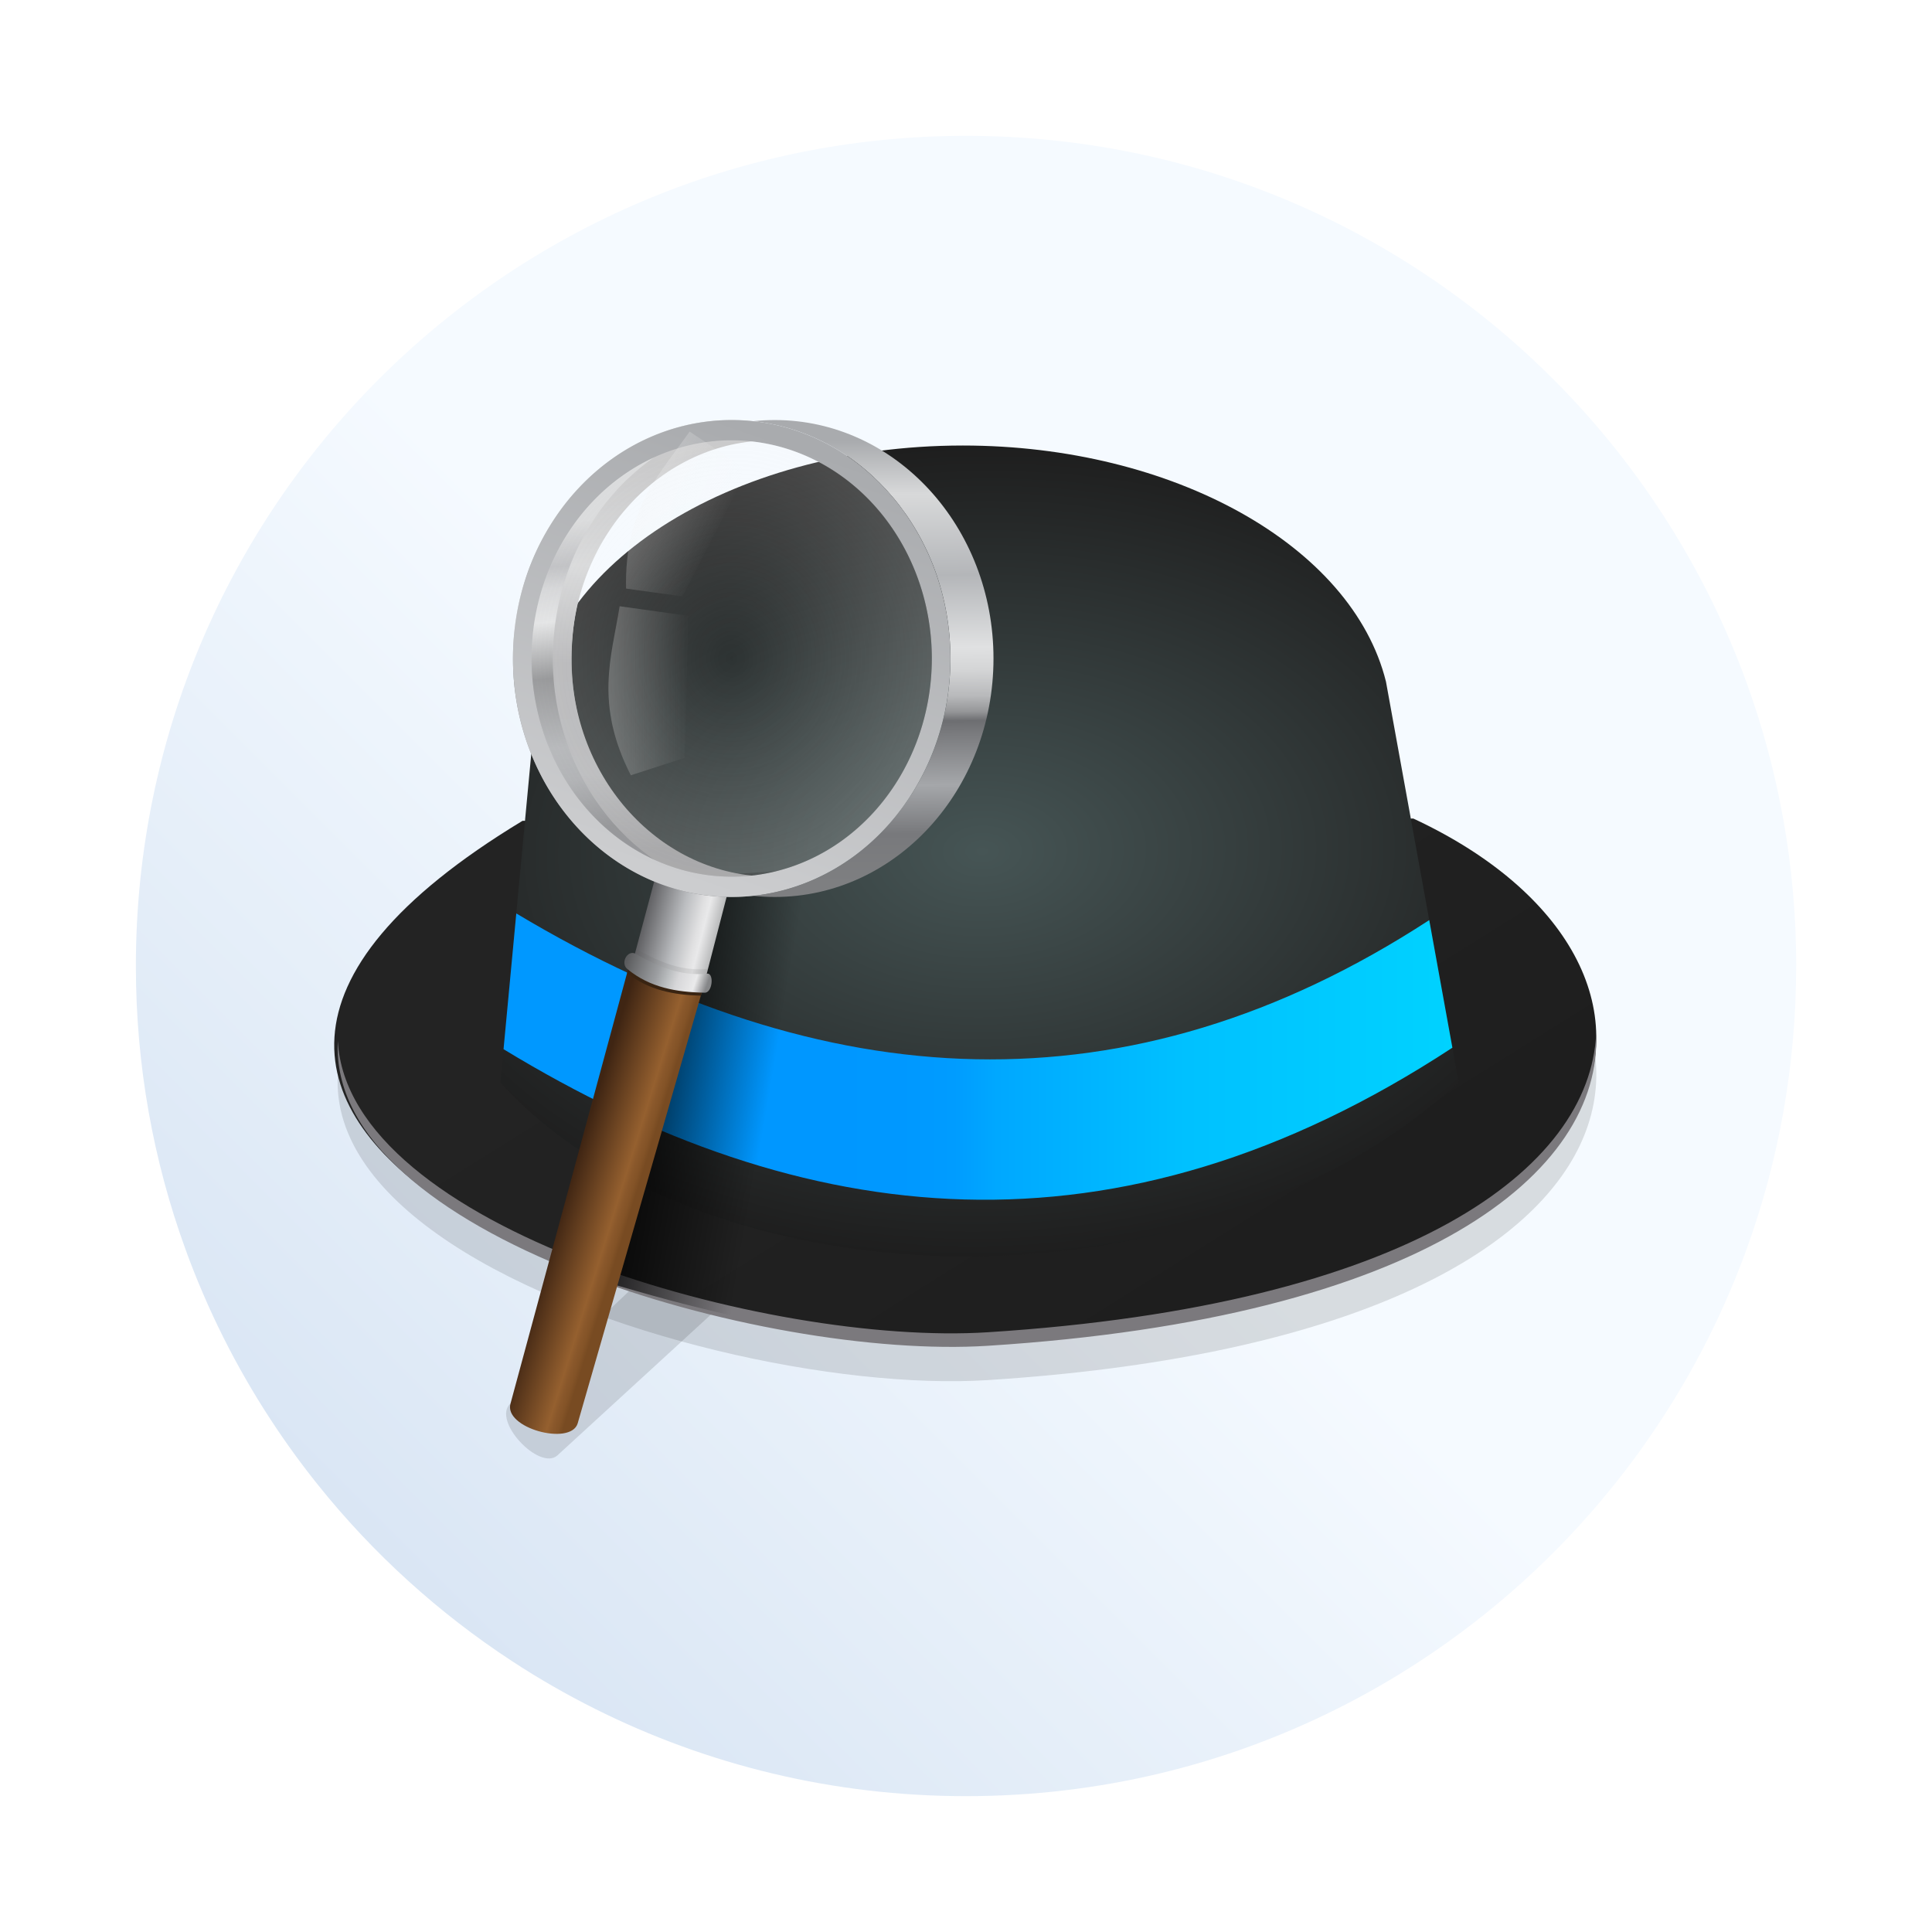 <?xml version="1.0" encoding="UTF-8" standalone="no"?>
<svg
   xmlns:dc="http://purl.org/dc/elements/1.1/"
   xmlns:cc="http://creativecommons.org/ns#"
   xmlns:rdf="http://www.w3.org/1999/02/22-rdf-syntax-ns#"
   xmlns:svg="http://www.w3.org/2000/svg"
   xmlns="http://www.w3.org/2000/svg"
   xmlns:xlink="http://www.w3.org/1999/xlink"
   xmlns:sodipodi="http://sodipodi.sourceforge.net/DTD/sodipodi-0.dtd"
   xmlns:inkscape="http://www.inkscape.org/namespaces/inkscape"
   width="64"
   height="64"
   version="1.1"
   viewBox="0 0 64 64"
   id="svg217"
   sodipodi:docname="albert.svg"
   inkscape:version="0.92.4 5da689c313, 2019-01-14">
  <sodipodi:namedview
     pagecolor="#ffffff"
     bordercolor="#666666"
     borderopacity="1"
     objecttolerance="10"
     gridtolerance="10"
     guidetolerance="10"
     inkscape:pageopacity="0"
     inkscape:pageshadow="2"
     inkscape:window-width="1920"
     inkscape:window-height="973"
     id="namedview219"
     showgrid="false"
     inkscape:zoom="7.375"
     inkscape:cx="40.206921"
     inkscape:cy="26.671265"
     inkscape:window-x="0"
     inkscape:window-y="36"
     inkscape:window-maximized="1"
     inkscape:current-layer="svg217" />
  <defs
     id="defs155">
    <linearGradient
       id="a">
      <stop
         stop-color="#f5f5f5"
         offset="0"
         id="stop4" />
      <stop
         stop-color="#f5f5f5"
         stop-opacity="0"
         offset="1"
         id="stop6" />
    </linearGradient>
    <linearGradient
       id="l"
       x1="122.15"
       x2="143.37"
       y1="269.03"
       y2="275.62"
       gradientTransform="matrix(.115 0 0 .115 2.851 9.238)"
       gradientUnits="userSpaceOnUse">
      <stop
         stop-color="#3f2513"
         offset="0"
         id="stop9" />
      <stop
         stop-color="#95602f"
         offset=".769"
         id="stop11" />
      <stop
         stop-color="#8a582b"
         offset=".847"
         id="stop13" />
      <stop
         stop-color="#835327"
         offset=".93"
         id="stop15" />
      <stop
         stop-color="#784b22"
         offset="1"
         id="stop17" />
    </linearGradient>
    <linearGradient
       id="k"
       x1="-243.09"
       x2="-142.77"
       y1="169.1"
       y2="329.44"
       gradientTransform="matrix(.115 0 0 .115 56.525 7.729)"
       gradientUnits="userSpaceOnUse">
      <stop
         stop-color="#252525"
         offset="0"
         id="stop20"
         style="stop-color:#232323;stop-opacity:1" />
      <stop
         stop-color="#1e1e1e"
         offset="1"
         id="stop22" />
    </linearGradient>
    <radialGradient
       id="d"
       cx="595.34"
       cy="157.46"
       r="158.46"
       gradientTransform="matrix(1.298 -.024 .016 .847 -957.55 -289.28)"
       gradientUnits="userSpaceOnUse"
       xlink:href="#l">
      <stop
         stop-color="#4b5356"
         offset="0"
         id="stop25"
         style="stop-color:#465555;stop-opacity:1" />
      <stop
         stop-color="#1c1c1c"
         offset="1"
         id="stop27"
         style="stop-color:#1e1e1e;stop-opacity:1" />
    </radialGradient>
    <linearGradient
       id="j"
       x1="469.31"
       x2="783.11"
       y1="221.35"
       y2="221.35"
       gradientTransform="translate(-809.9,-323.66)"
       gradientUnits="userSpaceOnUse">
      <stop
         stop-color="#0098ff"
         offset="0"
         id="stop30" />
      <stop
         stop-color="#0097ff"
         offset=".327"
         id="stop32" />
      <stop
         stop-color="#0098ff"
         offset=".418"
         id="stop34" />
      <stop
         stop-color="#009cff"
         offset=".475"
         id="stop36" />
      <stop
         stop-color="#00a8ff"
         offset=".52"
         id="stop38" />
      <stop
         stop-color="#00c1ff"
         offset=".719"
         id="stop40" />
      <stop
         stop-color="#00d2ff"
         offset="1"
         id="stop42" />
    </linearGradient>
    <linearGradient
       id="i"
       x1="148.26"
       x2="172.83"
       y1="179.26"
       y2="185.6"
       gradientTransform="matrix(.115 0 0 .115 2.61 9.516)"
       gradientUnits="userSpaceOnUse">
      <stop
         stop-color="#5a5a5d"
         offset="0"
         id="stop45" />
      <stop
         stop-color="#bbbdc0"
         offset=".5"
         id="stop47" />
      <stop
         stop-color="#e0e0e1"
         offset=".73"
         id="stop49" />
      <stop
         stop-color="#e9e9ea"
         offset=".812"
         id="stop51" />
      <stop
         stop-color="#b9babb"
         offset="1"
         id="stop53" />
    </linearGradient>
    <linearGradient
       id="h"
       x1="141.36"
       x2="167.9"
       y1="194.37"
       y2="203.04"
       gradientTransform="matrix(.115 0 0 .115 -115.39 9.238)"
       gradientUnits="userSpaceOnUse">
      <stop
         stop-color="#5a5b5d"
         offset="0"
         id="stop56" />
      <stop
         stop-color="#9d9fa2"
         offset=".4"
         id="stop58" />
      <stop
         stop-color="#babdbf"
         offset=".528"
         id="stop60" />
      <stop
         stop-color="#d7d7d9"
         offset=".651"
         id="stop62" />
      <stop
         stop-color="#eaeaeb"
         offset=".855"
         id="stop64" />
      <stop
         stop-color="#858688"
         offset="1"
         id="stop66" />
    </linearGradient>
    <linearGradient
       id="g"
       x1="326.27"
       x2="277.42"
       y1="11.746"
       y2="152.32"
       gradientUnits="userSpaceOnUse">
      <stop
         stop-color="#a9abae"
         offset="0"
         id="stop69" />
      <stop
         stop-color="#cccdcf"
         offset="1"
         id="stop71" />
    </linearGradient>
    <linearGradient
       id="f"
       x1="277.8"
       x2="287.12"
       y1="41.203"
       y2="142.25"
       gradientTransform="translate(-3.355,-2.237)"
       gradientUnits="userSpaceOnUse">
      <stop
         stop-color="#d5d6d7"
         offset="0"
         id="stop74" />
      <stop
         stop-color="#b6b7ba"
         offset=".142"
         id="stop76" />
      <stop
         stop-color="#cfd0d2"
         offset=".212"
         id="stop78" />
      <stop
         stop-color="#e0e1e2"
         offset=".32"
         id="stop80" />
      <stop
         stop-color="#848587"
         offset=".503"
         id="stop82" />
      <stop
         stop-color="#a9abae"
         offset=".729"
         id="stop84" />
      <stop
         stop-color="#a2a4a7"
         offset=".839"
         id="stop86" />
      <stop
         stop-color="#808184"
         offset="1"
         id="stop88" />
    </linearGradient>
    <linearGradient
       id="q"
       x1="312.75"
       x2="313.38"
       y1="149.48"
       y2="20.282"
       gradientUnits="userSpaceOnUse">
      <stop
         stop-color="#979799"
         offset="0"
         id="stop91" />
      <stop
         stop-color="#b2b3b5"
         offset=".196"
         id="stop93" />
      <stop
         stop-color="#b0b0b2"
         offset=".481"
         id="stop95" />
      <stop
         stop-color="#d4d5d6"
         offset=".73"
         id="stop97" />
      <stop
         stop-color="#bfbfc0"
         offset="1"
         id="stop99" />
    </linearGradient>
    <linearGradient
       id="p"
       x1="379.28"
       x2="380.7"
       y1="13.331"
       y2="159.4"
       gradientUnits="userSpaceOnUse">
      <stop
         stop-color="#a9abae"
         offset="0"
         id="stop102" />
      <stop
         stop-color="#d8d9da"
         offset=".122"
         id="stop104" />
      <stop
         stop-color="#b4b6b9"
         offset=".306"
         id="stop106" />
      <stop
         stop-color="#e0e1e2"
         offset=".47"
         id="stop108" />
      <stop
         stop-color="#d4d5d6"
         offset=".521"
         id="stop110" />
      <stop
         stop-color="#b8b9bb"
         offset=".58"
         id="stop112" />
      <stop
         stop-color="#969799"
         offset=".615"
         id="stop114" />
      <stop
         stop-color="#6d6e71"
         offset=".636"
         id="stop116" />
      <stop
         stop-color="#797a7d"
         offset=".663"
         id="stop118" />
      <stop
         stop-color="#a5a7aa"
         offset=".781"
         id="stop120" />
      <stop
         stop-color="#78797c"
         offset=".89"
         id="stop122" />
      <stop
         stop-color="#7e7f81"
         offset="1"
         id="stop124" />
    </linearGradient>
    <radialGradient
       id="e"
       cx="312.85"
       cy="85.576"
       r="72.339"
       gradientTransform="matrix(1,0,0,1.09,0,-7.721)"
       gradientUnits="userSpaceOnUse">
      <stop
         stop-color="#fff"
         stop-opacity="0"
         offset="0"
         id="stop127" />
      <stop
         stop-color="#f5f5f5"
         stop-opacity=".221"
         offset="1"
         id="stop129" />
    </radialGradient>
    <linearGradient
       id="o"
       x1="82.276"
       x2="109.67"
       y1="95.738"
       y2="95.738"
       gradientTransform="translate(189.31 .527)"
       gradientUnits="userSpaceOnUse"
       xlink:href="#a" />
    <linearGradient
       id="n"
       x1="82.276"
       x2="109.67"
       y1="95.738"
       y2="95.738"
       gradientTransform="rotate(25.811,317.6,502.73)"
       gradientUnits="userSpaceOnUse"
       xlink:href="#a" />
    <linearGradient
       id="m"
       x1="737.74"
       x2="793.11"
       y1="222.01"
       y2="231.5"
       gradientTransform="matrix(.115 0 0 .115 -66.788 10.805)"
       gradientUnits="userSpaceOnUse">
      <stop
         offset="0"
         id="stop134" />
      <stop
         stop-opacity="0"
         offset="1"
         id="stop136" />
    </linearGradient>
    <filter
       id="t"
       x="-.023"
       y="-.09"
       width="1.045"
       height="1.181"
       color-interpolation-filters="sRGB">
      <feGaussianBlur
         stdDeviation="3.908"
         id="feGaussianBlur139" />
    </filter>
    <filter
       id="s"
       x="-.043"
       y="-.102"
       width="1.085"
       height="1.204"
       color-interpolation-filters="sRGB">
      <feGaussianBlur
         stdDeviation="7.39"
         id="feGaussianBlur142" />
    </filter>
    <filter
       id="r"
       x="-.141"
       y="-.147"
       width="1.282"
       height="1.295"
       color-interpolation-filters="sRGB">
      <feGaussianBlur
         stdDeviation="0.855"
         id="feGaussianBlur145" />
    </filter>
    <linearGradient
       id="linearGradient1005-6"
       x1=".739"
       x2="16.388"
       y1="16.296"
       y2=".647"
       gradientTransform="matrix(3.465 0 0 3.465 2.546 2.689)"
       gradientUnits="userSpaceOnUse">
      <stop
         stop-color="#cfdef0"
         offset="0"
         id="stop148" />
      <stop
         stop-color="#f5faff"
         offset=".496"
         id="stop150" />
      <stop
         stop-color="#f5faff"
         offset="1"
         id="stop152" />
    </linearGradient>
  </defs>
  <path
     d="m59.5 32c0 3.297-0.58 6.457-1.644 9.387-0.74 2.036-1.713 3.961-2.889 5.742-0.493 0.749-1.022 1.472-1.585 2.166-1.8 2.224-3.94 4.16-6.342 5.731-0.884 0.579-1.804 1.109-2.756 1.584-3.696 1.85-7.868 2.89-12.284 2.89s-8.588-1.04-12.284-2.89c-0.952-0.475-1.872-1.005-2.757-1.584-2.432-1.593-4.598-3.559-6.412-5.82-0.563-0.7-1.092-1.43-1.585-2.185-1.145-1.751-2.093-3.64-2.818-5.637-1.064-2.929-1.643-6.088-1.643-9.384 0-15.188 12.312-27.5 27.5-27.5 7.624 0 14.522 3.102 19.504 8.113 1.436 1.443 2.712 3.046 3.798 4.779 1.027 1.632 1.886 3.381 2.554 5.22 1.064 2.93 1.645 6.09 1.645 9.387z"
     fill="url(#linearGradient1005-6)"
     image-rendering="optimizeSpeed"
     stroke-width=".107"
     id="path157" />
  <g
     transform="matrix(3.78 0 0 3.78 -82.522 3.39)"
     fill="#5e4aa6"
     image-rendering="optimizeSpeed"
     stroke-width=".265"
     id="g167">
    <circle
       cx="-330.35"
       cy="-328.38"
       r="0"
       id="circle159" />
    <circle
       cx="-312.11"
       cy="-326.25"
       r="0"
       id="circle161" />
    <circle
       cx="-306.02"
       cy="-333.07"
       r="0"
       id="circle163" />
    <circle
       cx="-308.84"
       cy="-326.01"
       r="0"
       id="circle165" />
  </g>
  <g
     transform="matrix(.871 0 0 .871 107.09 4.309)"
     id="g215">
    <g
       transform="translate(-118.24)"
       id="g177">
      <path
         d="m14.708 48.425c-0.733 0.651 1.093 2.579 1.776 1.984l12.625-11.578-1.897-2.246z"
         filter="url(#r)"
         opacity=".35"
         id="path169" />
      <path
         transform="matrix(.115 0 0 .115 56.525 7.729)"
         d="m-358.71 173.18 293.83-0.746c102.14 47.878 86.752 159.26-140.95 173.76-98.749 6.288-323.62-69.121-152.88-173.02z"
         filter="url(#s)"
         opacity=".35"
         id="path171" />
      <path
         d="m15.163 26.27 33.881-0.085c11.777 5.485 10.003 18.247-16.253 19.908-11.387 0.72-37.316-7.919-17.628-19.823z"
         fill="url(#k)"
         id="path173" />
      <path
         transform="matrix(.115 0 0 .115 56.525 7.729)"
         d="m-4.606 231.46c-1.875 44.747-61.671 90.025-201.22 98.912-72.166 4.596-211.68-34.443-214.93-96.344-3.457 64.486 141.04 105.52 214.93 100.82 144.21-9.183 203.26-57.226 201.22-103.39z"
         fill="#7b797d"
         filter="url(#t)"
         id="path175" />
    </g>
    <g
       transform="matrix(.115 0 0 .115 -64.632 47.004)"
       stroke-width="2.595"
       id="g183">
      <path
         d="m-188.7-304.41c-77.491 0.032-140.6 40.86-141.75 91.699l-11.18 118.97c65.929 72.67 227.44 80.599 316.93 0l-24.056-132.58c-11.191-45.009-70.438-78.069-139.94-78.088z"
         fill="url(#d)"
         id="path179" />
      <path
         d="m-336.37-149.66-4.219 44.891c99.119 60.343 202.7 72.362 313.8-0.488l-7.656-42.201c-99.334 64.723-200.13 58.723-301.93-2.201z"
         fill="url(#j)"
         id="path181" />
    </g>
    <g
       transform="translate(-118.24)"
       id="g191">
      <path
         d="m21.502 28.417 5.108-0.362-3.466 17.037c-2.443-0.553-3.845-1.002-5.533-1.48z"
         fill="url(#m)"
         id="path185" />
      <path
         d="m14.708 48.425c-0.286 0.937 2.277 1.631 2.55 0.768l4.739-16.461-2.79-0.928z"
         fill="url(#l)"
         id="path187" />
      <path
         d="m19.404 31.444 0.791-2.96 2.795 0.427-0.85 3.288-1.601 0.194z"
         fill="url(#i)"
         id="path189" />
    </g>
    <path
       d="m-98.752 31.141-0.081 0.303 1.135 0.949 1.601-0.194 0.077-0.297c-1.002 0.101-1.877-0.267-2.72-0.756-0.004-0.002-0.008-3e-3 -0.012-0.005z"
       fill="#5a5b5d"
       fill-opacity=".122"
       id="path193" />
    <path
       d="m-99.029 31.804-0.07 0.258c0.825 0.657 1.793 0.833 2.805 0.859l0.054-0.189z"
       fill="#392412"
       id="path195" />
    <path
       d="m-98.777 31.327c-0.317-0.167-0.596 0.373-0.304 0.589 0.854 0.699 1.864 0.872 2.919 0.891 0.302 0.032 0.378-0.72 0.122-0.725-1.008 0.107-1.889-0.263-2.736-0.755z"
       fill="url(#h)"
       id="path197" />
    <g
       transform="matrix(.115 0 0 .115 -131.1 10.256)"
       stroke-width="2.595"
       id="g213">
      <path
         d="m327.09 6.711c-2.405-3.08e-5 -4.782 0.131-7.127 0.381 36.614 3.896 65.227 37.545 65.227 78.484 3.9e-4 40.939-28.613 74.589-65.227 78.484 2.345 0.25 4.722 0.381 7.127 0.381 39.952-6.6e-4 72.338-35.31 72.338-78.865 4.2e-4 -43.555-32.386-78.865-72.338-78.865z"
         fill="url(#p)"
         id="path199" />
      <path
         d="m312.85 6.711c-39.952-5.148e-4 -72.34 35.309-72.34 78.865-4.2e-4 43.556 32.388 78.866 72.34 78.865 3.288-6e-5 6.524-0.244 9.695-0.707-35.367-5.165-62.645-38.187-62.645-78.158-3.9e-4 -39.971 27.276-72.99 62.643-78.156-3.171-0.463-6.406-0.709-9.693-0.709z"
         fill="url(#f)"
         id="path201" />
      <path
         d="m326.03 157.73c-36.554 6.4e-4 -66.187-32.305-66.188-72.156 3.1e-4 -39.851 29.634-72.157 66.188-72.156l-11.862-5.654c-34.309 6.17-60.478 38.658-60.478 77.81-3.8e-4 39.576 26.738 72.343 61.595 78.001"
         fill="url(#q)"
         id="path203" />
      <path
         d="m312.85 6.711a72.339 78.864 0 0 0-72.34 78.865 72.339 78.864 0 0 0 72.34 78.865 72.339 78.864 0 0 0 72.338-78.865 72.339 78.864 0 0 0-72.338-78.865zm0 6.709a66.186 72.157 0 0 1 66.186 72.156 66.186 72.157 0 0 1-66.186 72.156 66.186 72.157 0 0 1-66.188-72.156 66.186 72.157 0 0 1 66.188-72.156z"
         fill="url(#g)"
         id="path205" />
      <path
         d="m312.85 6.711a72.339 78.864 0 0 1 5.043 0.195c-1.666-0.125-3.347-0.195-5.043-0.195zm0 0c-15.134-1.941e-4 -29.177 5.074-40.791 13.736a72.339 78.864 0 0 1 40.791-13.736zm5.152 0.201a72.339 78.864 0 0 1 7.006 0.93c-2.302-0.425-4.635-0.748-7.006-0.93zm7.312 0.988a72.339 78.864 0 0 1 6.859 1.68c-2.245-0.677-4.532-1.239-6.859-1.68zm6.916 1.697a72.339 78.864 0 0 1 6.807 2.463c-2.218-0.94-4.489-1.762-6.807-2.463zm6.861 2.486a72.339 78.864 0 0 1 6.459 3.152c-2.097-1.161-4.25-2.214-6.459-3.152zm-26.242 1.336a66.186 72.157 0 0 0-66.188 72.156 66.186 72.157 0 0 0 66.188 72.156 66.186 72.157 0 0 0 66.186-72.156 66.186 72.157 0 0 0-66.186-72.156zm32.93 1.943a72.339 78.864 0 0 1 5.939 3.715c-1.92-1.337-3.901-2.576-5.939-3.715zm6.35 4.002a72.339 78.864 0 0 1 5.369 4.186c-1.729-1.481-3.519-2.878-5.369-4.186zm-80.234 1.209c-1.901 1.426-3.736 2.948-5.5 4.561a72.339 78.864 0 0 1 5.5-4.561zm86.166 3.459a72.339 78.864 0 0 1 4.859 4.654c-1.556-1.628-3.175-3.182-4.859-4.654zm-92.055 1.469c-1.677 1.556-3.288 3.191-4.828 4.904a72.339 78.864 0 0 1 4.828-4.904zm97.447 3.74a72.339 78.864 0 0 1 4.486 5.248c-1.423-1.822-2.919-3.574-4.486-5.248zm-102.79 1.746c-1.492 1.694-2.916 3.457-4.266 5.291a72.339 78.864 0 0 1 4.266-5.291zm107.63 3.953a72.339 78.864 0 0 1 4.188 6.008c-1.31-2.076-2.706-4.082-4.188-6.008zm-112.34 1.959c-1.358 1.884-2.639 3.835-3.838 5.852a72.339 78.864 0 0 1 3.838-5.852zm116.62 4.191a72.339 78.864 0 0 1 12.607 44.484c1.6e-4 -16.505-4.657-31.82-12.607-44.484zm12.607 44.484a72.339 78.864 0 0 1-0.166 5.092c0.099-1.685 0.166-3.38 0.166-5.092zm-133.33-42.383c-1.235 2.107-2.38 4.282-3.43 6.519a72.339 78.864 0 0 1 3.43-6.519zm-3.512 6.695c-1.07 2.295-2.04 4.653-2.904 7.07a72.339 78.864 0 0 1 2.904-7.07zm-2.93 7.143c-0.86 2.412-1.614 4.88-2.256 7.4a72.339 78.864 0 0 1 2.256-7.4zm-2.277 7.486c-0.615 2.426-1.125 4.898-1.527 7.412a72.339 78.864 0 0 1 1.527-7.412zm-1.598 7.846c-0.366 2.365-0.632 4.764-0.801 7.195a72.339 78.864 0 0 1 0.801-7.195zm-0.865 8.123c-0.099 1.684-0.166 3.378-0.166 5.09a72.339 78.864 0 0 1 0.166-5.09zm-0.166 5.09c-1.6e-4 16.498 4.654 31.806 12.598 44.467a72.339 78.864 0 0 1-12.598-44.467zm144.45 6.014a72.339 78.864 0 0 1-0.803 7.215c0.367-2.371 0.634-4.777 0.803-7.215zm-0.867 7.606a72.339 78.864 0 0 1-1.523 7.408c0.614-2.425 1.122-4.896 1.523-7.408zm-1.562 7.561a72.339 78.864 0 0 1-2.252 7.383c0.858-2.406 1.61-4.869 2.252-7.383zm-2.262 7.412a72.339 78.864 0 0 1-2.906 7.078c1.071-2.297 2.042-4.658 2.906-7.078zm-3.004 7.287a72.339 78.864 0 0 1-3.412 6.486c1.228-2.097 2.367-4.26 3.412-6.486zm-3.688 6.955a72.339 78.864 0 0 1-3.848 5.863c1.362-1.888 2.646-3.843 3.848-5.863zm-120.34 1.822c1.304 2.065 2.694 4.06 4.168 5.977a72.339 78.864 0 0 1-4.168-5.977zm116.08 4.611a72.339 78.864 0 0 1-4.293 5.328c1.502-1.706 2.935-3.481 4.293-5.328zm-111.55 1.82c1.421 1.82 2.913 3.57 4.479 5.242a72.339 78.864 0 0 1-4.479-5.242zm106.76 4.078a72.339 78.864 0 0 1-4.82 4.896c1.674-1.554 3.283-3.185 4.82-4.896zm-101.73 1.732c1.555 1.627 3.172 3.181 4.856 4.652a72.339 78.864 0 0 1-4.856-4.652zm96.506 3.549a72.339 78.864 0 0 1-5.527 4.582c1.911-1.432 3.755-2.962 5.527-4.582zm-91.098 1.576c1.726 1.479 3.514 2.874 5.361 4.18a72.339 78.864 0 0 1-5.361-4.18zm85.463 3.09a72.339 78.864 0 0 1-40.811 13.752c15.143-2.5e-4 29.193-5.08 40.811-13.752zm-40.811 13.752a72.339 78.864 0 0 1-5.039-0.193c1.665 0.125 3.345 0.193 5.039 0.193zm-38.861-12.361c1.916 1.334 3.894 2.571 5.928 3.707a72.339 78.864 0 0 1-5.928-3.707zm6.162 3.838c2.091 1.158 4.239 2.207 6.441 3.143a72.339 78.864 0 0 1-6.441-3.143zm6.521 3.178c2.216 0.938 4.484 1.76 6.799 2.461a72.339 78.864 0 0 1-6.799-2.461zm6.85 2.477c2.241 0.676 4.526 1.235 6.85 1.676a72.339 78.864 0 0 1-6.85-1.676zm7.178 1.74c2.299 0.424 4.627 0.744 6.994 0.926a72.339 78.864 0 0 1-6.994-0.926z"
         fill="url(#e)"
         id="path207" />
      <path
         d="m297.42 118.39-17.929 5.801c-12.027-23.54-6.434-39.071-3.691-55.897l22.675 3.164z"
         fill="url(#o)"
         opacity=".252"
         id="path209" />
      <path
         d="m296.58 65.043-18.666-2.585c-0.577-26.428 11.22-37.974 21.015-51.928l19.035 12.721z"
         fill="url(#n)"
         opacity=".252"
         id="path211" />
    </g>
  </g>
</svg>
